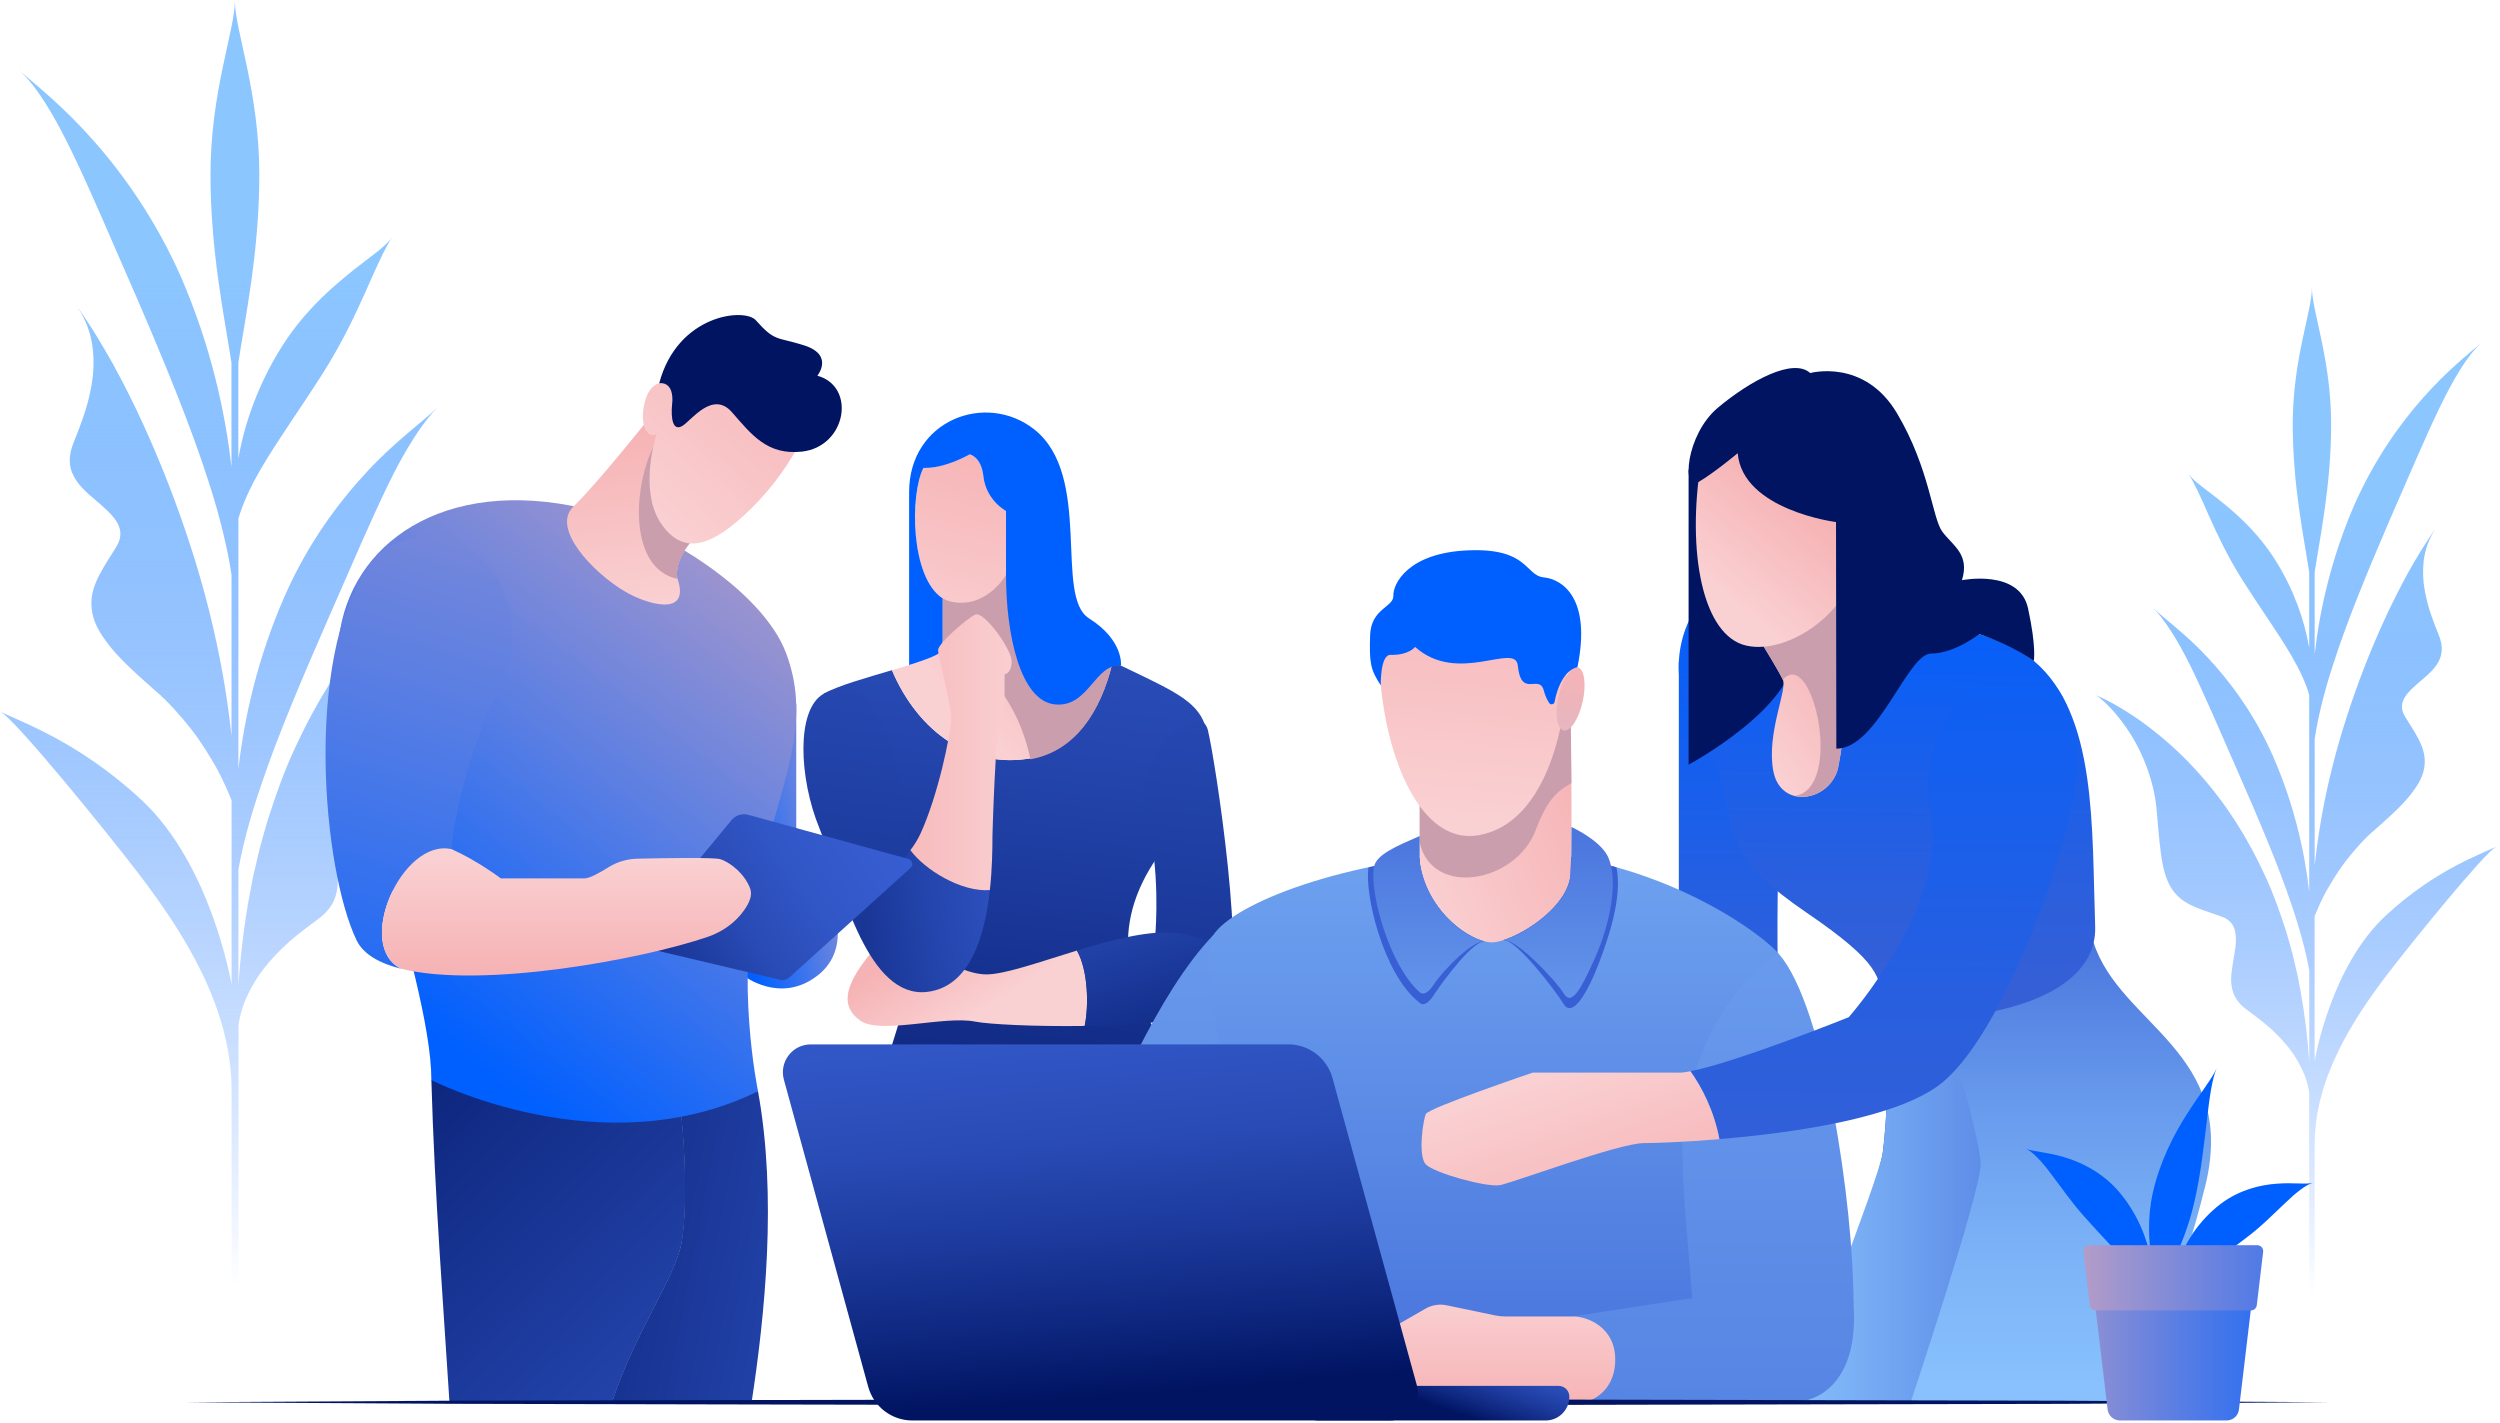 <svg width="715" height="407" viewBox="0 0 715 407" fill="none" xmlns="http://www.w3.org/2000/svg">
<g clip-path="url(#clip0_1_349)">
<path d="M144.746 148.881L143.927 149.254L142.437 149.981C141.469 150.465 140.594 150.95 139.662 151.435C137.893 152.422 136.199 153.429 134.541 154.472C131.226 156.559 128.098 158.796 125.099 161.144C119.084 165.859 113.553 171.058 108.544 176.667C103.515 182.277 98.972 188.259 94.93 194.521C90.908 200.801 87.407 207.342 84.315 214.051C81.187 220.741 78.766 227.674 76.549 234.606C75.562 238.11 74.464 241.595 73.7 245.117L72.453 250.409L71.428 255.721C69.808 264.442 68.765 273.201 68.188 281.941V248.695C69.361 241.986 71.521 233.768 74.687 224.561C79.418 210.398 86.42 193.98 94.185 176.22C100.554 161.703 105.992 148.937 111.02 138.576C116.03 128.233 121.04 120.592 125.118 116.511C121.077 120.555 113.479 125.792 105.285 134.569C97.128 143.272 88.114 155.218 81.391 170.555C73.719 188.073 69.827 205.273 68.188 219.977V148.304C69.38 144.167 71.596 139.247 74.669 134.01C79.399 125.885 85.917 116.884 92.472 106.541C97.817 98.08 101.653 89.936 104.707 83.078C107.724 76.202 110.182 70.797 112.194 67.778C110.145 70.816 105.024 73.947 99.158 78.811C93.254 83.619 86.345 90.048 80.647 99.068C73.793 109.877 69.864 121.356 68.169 131.159V103.708C70.087 91.055 74.166 71.971 74.166 49.907C74.166 26.276 67.182 8.61 67.182 0.261C67.182 8.61 60.199 26.276 60.199 49.907C60.199 71.971 64.258 91.055 66.195 103.708V133.6C64.407 117.555 60.161 98.658 51.856 79.426C44.556 62.84 35.207 49.739 26.622 40.086C18.037 30.358 10.159 24.208 5.485 20.127C10.234 24.282 15.448 32.743 20.83 43.98C26.268 55.236 32.097 69.232 39.062 85.035C47.423 104.435 54.742 122.344 59.677 137.812C62.974 147.931 65.078 156.969 66.214 164.312V210.454C65.599 204.733 64.799 199.049 63.812 193.44C61.577 180.823 58.485 168.486 54.575 156.466C50.701 144.427 46.138 132.65 40.849 121.114C38.224 115.337 35.319 109.653 32.246 103.988C29.005 98.304 25.765 92.732 21.463 86.899C26.491 93.682 27.162 100.745 26.566 107.547C26.156 110.958 25.411 114.256 24.424 117.424C23.419 120.611 22.227 123.63 21.109 126.444C19.433 130.507 19.694 133.581 21.072 136.135C22.376 138.725 24.703 140.831 27.106 142.843C31.78 146.906 36.734 150.726 33.289 156.336C29.936 161.908 25.84 167.126 26.156 173.183C26.268 176.239 27.404 179.519 30.29 183.32C32.991 187.178 37.553 191.52 44.015 197.185C48.187 200.689 51.539 204.621 54.668 208.516C57.703 212.411 60.031 216.362 62.042 219.847C63.923 223.35 65.208 226.425 66.121 228.605C66.158 228.699 66.195 228.773 66.233 228.866V281.643C66.046 280.469 60.236 247.185 40.477 228.792C21.91 211.498 4.591 206 0.047 203.466C4.647 206 30.775 238.296 39.304 249.422C52.47 266.585 66.233 288.072 66.233 311.852C66.233 311.852 66.233 311.87 66.233 311.889V383.898H68.225V292.936C68.579 290.812 69.119 288.781 69.845 286.842C71.261 283.32 73.067 280.115 75.302 277.208C77.574 274.301 80.069 271.71 82.658 269.381C85.34 267.07 88.058 265.001 90.61 263.138C94.372 260.473 95.936 257.584 96.401 254.453C96.979 251.378 96.271 248.005 95.768 244.744C95.489 243.104 95.191 241.446 94.986 239.862C94.819 238.277 94.8 236.768 94.986 235.37C95.303 232.556 96.7 230.283 99.865 229.09C106.216 226.705 112.771 225.381 116.849 220.629C117.911 219.474 118.805 218.058 119.55 216.343C120.369 214.684 120.909 212.635 121.431 210.249C122.418 205.404 122.92 199.068 123.703 189.973C124.727 178.717 129.438 167.853 134.616 160.417C139.718 152.888 144.989 148.714 145.882 148.397L144.765 148.881H144.746Z" fill="url(#paint0_linear_1_349)"/>
<path d="M600.28 199.18L600.932 199.478L602.105 200.055C602.868 200.428 603.557 200.819 604.284 201.192C605.662 201.956 607.003 202.758 608.306 203.578C610.913 205.218 613.372 206.969 615.737 208.833C620.467 212.541 624.806 216.623 628.754 221.021C632.702 225.419 636.278 230.134 639.444 235.053C642.609 239.992 645.366 245.135 647.787 250.409C650.245 255.665 652.144 261.106 653.895 266.567C654.658 269.325 655.534 272.064 656.13 274.822L657.098 278.978L657.899 283.153C659.165 290.011 660.003 296.887 660.45 303.764V277.636C659.538 272.362 657.824 265.896 655.348 258.665C651.623 247.521 646.129 234.625 640.021 220.685C635.011 209.28 630.747 199.235 626.78 191.092C622.832 182.966 618.903 176.947 615.699 173.742C618.865 176.91 624.843 181.028 631.287 187.942C637.693 194.781 644.77 204.174 650.059 216.231C656.092 230.003 659.147 243.514 660.432 255.068V198.732C659.5 195.471 657.75 191.613 655.329 187.495C651.623 181.103 646.483 174.021 641.343 165.896C637.134 159.243 634.136 152.851 631.734 147.465C629.369 142.061 627.432 137.812 625.849 135.445C627.45 137.83 631.473 140.29 636.091 144.111C640.729 147.894 646.148 152.944 650.636 160.026C656.037 168.524 659.109 177.543 660.432 185.24V163.66C658.923 153.708 655.72 138.725 655.72 121.375C655.72 102.795 661.214 88.911 661.214 82.352C661.214 88.911 666.707 102.795 666.707 121.375C666.707 138.725 663.504 153.708 661.996 163.66V187.159C663.393 174.543 666.745 159.69 673.263 144.577C678.999 131.532 686.355 121.245 693.096 113.66C699.856 106.019 706.039 101.174 709.726 97.987C706.002 101.248 701.905 107.901 697.659 116.735C693.375 125.587 688.794 136.582 683.338 148.993C676.764 164.237 671.009 178.307 667.136 190.477C664.547 198.434 662.89 205.534 661.996 211.293V247.558C662.48 243.067 663.113 238.594 663.877 234.178C665.627 224.263 668.067 214.573 671.14 205.106C674.194 195.639 677.769 186.377 681.922 177.32C683.989 172.791 686.261 168.319 688.682 163.846C691.215 159.392 693.785 154.994 697.156 150.41C693.208 155.739 692.668 161.293 693.152 166.641C693.468 169.325 694.064 171.915 694.828 174.413C695.629 176.91 696.541 179.295 697.435 181.494C698.757 184.681 698.534 187.104 697.472 189.116C696.448 191.147 694.623 192.806 692.724 194.39C689.055 197.577 685.144 200.577 687.863 204.994C690.507 209.373 693.729 213.473 693.468 218.244C693.375 220.648 692.5 223.22 690.209 226.22C688.086 229.258 684.492 232.668 679.427 237.122C676.149 239.862 673.505 242.955 671.065 246.03C668.681 249.105 666.856 252.198 665.273 254.938C663.784 257.677 662.778 260.1 662.07 261.815C662.033 261.889 662.014 261.945 661.977 262.02V303.503C662.126 302.571 666.689 276.425 682.22 261.964C696.802 248.378 710.415 244.055 714.009 242.061C710.397 244.055 689.856 269.437 683.151 278.177C672.797 291.669 661.996 308.553 661.996 327.245C661.996 327.245 661.996 327.245 661.996 327.264V383.861H660.432V312.373C660.152 310.715 659.724 309.112 659.147 307.584C658.029 304.826 656.614 302.292 654.863 300.018C653.076 297.744 651.12 295.694 649.072 293.868C646.967 292.042 644.826 290.439 642.833 288.967C639.872 286.88 638.643 284.587 638.27 282.146C637.805 279.724 638.382 277.077 638.755 274.506C638.978 273.22 639.22 271.915 639.369 270.667C639.499 269.418 639.518 268.244 639.369 267.144C639.127 264.927 638.028 263.138 635.533 262.206C630.542 260.342 625.383 259.28 622.18 255.572C621.342 254.658 620.635 253.559 620.057 252.198C619.424 250.894 618.996 249.273 618.567 247.409C617.804 243.607 617.394 238.613 616.78 231.475C615.979 222.623 612.273 214.088 608.213 208.255C604.191 202.329 600.056 199.049 599.367 198.807L600.242 199.18H600.28Z" fill="url(#paint1_linear_1_349)"/>
<path d="M247.938 359.969C250.992 372.883 255.48 387.382 260.136 401.061H337.458C339.208 395.433 340.94 389.394 342.579 382.984C352.077 345.954 342.076 313.938 333.081 299.439C324.087 284.922 316.339 267.665 330.064 246.514C343.79 225.362 345.093 208.888 345.093 208.888C343.1 200.875 336.843 198.135 320.623 190.383C320.623 190.383 319.654 190.066 318.146 189.544C314.701 203.521 307.456 214.628 294.607 216.883C277.865 219.827 262.743 209.615 255.108 191.668C247.733 193.849 239.52 196.16 235.609 198.377C235.609 198.377 256.113 242.898 260.005 268.075C263.916 293.252 238.608 320.442 247.938 359.969Z" fill="url(#paint2_linear_1_349)"/>
<path d="M294.589 216.902C307.439 214.628 314.702 203.521 318.128 189.563C312.746 187.737 300.101 183.395 296.582 181.643C292.075 179.388 293.341 161.125 293.341 161.125L269.578 167.908V185.631C269.578 187.29 262.781 189.414 255.09 191.688C262.725 209.634 277.847 219.846 294.589 216.902Z" fill="url(#paint3_linear_1_349)"/>
<path d="M293.341 161.404L269.578 168.188V183.264C279.616 188.687 290.883 198.769 294.7 217.163C307.476 214.852 314.701 203.764 318.128 189.843C312.746 188.016 300.101 183.674 296.581 181.922C292.075 179.667 293.341 161.404 293.341 161.404Z" fill="#CB9EAE"/>
<path d="M307.998 271.859C297.402 275.102 287.382 278.68 282.094 278.68C271.59 278.68 256.096 263.92 248.759 272.94C241.421 281.96 240.341 287.923 246.077 291.93C251.813 295.937 270.082 290.42 278.835 292.172C282.745 292.955 296.061 293.626 310.214 293.421C311.425 287.793 311.238 277.506 307.998 271.859Z" fill="url(#paint4_linear_1_349)"/>
<path d="M345.484 208.888C343.026 199.03 322.745 217.144 327.736 233.655C332.02 247.819 330.455 266.827 330.455 266.827L350.307 286.935C357.049 278.68 347.477 216.902 345.465 208.888H345.484Z" fill="url(#paint5_linear_1_349)"/>
<path d="M337.085 266.92C329.412 265.802 318.406 268.672 307.996 271.859C311.236 277.505 311.423 287.792 310.212 293.42C327.755 293.141 346.601 291.501 350.326 286.916C350.326 286.916 359.321 270.163 337.085 266.902V266.92Z" fill="url(#paint6_linear_1_349)"/>
<path d="M264.103 133.805C259.932 141.912 260.397 169.511 271.981 172.064C282.093 174.301 287.736 164.405 287.736 164.405V146.105C287.736 146.105 282.037 143.123 281.255 136.116C280.622 130.507 277.307 129.91 277.307 129.91C277.307 129.91 270.36 134.029 264.103 133.786V133.805Z" fill="url(#paint7_linear_1_349)"/>
<path d="M246.077 268.094C240.844 257.565 237.38 244.277 234.307 236.767C228.534 222.622 227.585 202.887 235.592 198.396C250.342 190.83 256.58 216.827 257.586 224.374C258.592 231.922 260.584 249.551 266.078 255.869L246.077 268.112V268.094Z" fill="url(#paint8_linear_1_349)"/>
<path d="M311.444 176.835C301.444 170.592 312.599 136.097 295.82 122.828C282.02 111.907 260.008 120.126 260.008 140.756V190.197C265.464 188.482 269.58 186.917 269.58 185.631V171.113C260.38 165.243 260.194 141.427 264.105 133.823C270.362 134.047 277.308 129.947 277.308 129.947C277.308 129.947 280.623 130.543 281.238 136.153C282.02 143.16 287.719 146.141 287.719 146.141V164.442C287.719 181.624 291.853 200.409 301.649 201.453C311.444 202.496 313.102 189.582 320.607 190.402C320.607 190.402 321.445 183.115 311.444 176.853V176.835Z" fill="#0060FF"/>
<path d="M260.38 243.159C254.924 250.632 246.376 257.155 246.078 268.094C250.715 277.449 256.749 284.624 265.092 283.692C277.383 282.313 281.648 267.833 283.1 254.564C274.888 255.198 264.422 248.694 260.38 243.159Z" fill="url(#paint9_linear_1_349)"/>
<path d="M278.946 175.754C276.599 176.816 268.294 184.065 268.294 185.892C268.294 187.718 272.018 201.359 272.018 205.515C272.018 209.671 268.201 227.804 263.21 238.519C262.465 240.141 261.478 241.669 260.379 243.16C264.42 248.694 274.886 255.198 283.099 254.565C283.751 248.694 283.844 243.066 283.844 238.911C283.844 238.911 284.682 208.59 286.06 206.428C287.308 204.453 287.308 201.21 287.308 198.452V192.843C287.308 192.843 289.207 192.712 289.319 189.433C289.319 189.339 289.319 189.228 289.319 189.134C289.319 185.556 281.292 174.673 278.946 175.754Z" fill="url(#paint10_linear_1_349)"/>
<path d="M480.145 189.153V277.655C480.145 277.655 509.662 278.549 508.749 277.655C507.855 276.76 508.749 236.544 508.749 236.544L480.145 189.153Z" fill="url(#paint11_linear_1_349)"/>
<path d="M538.471 287.104C540.91 303.671 539.383 322.549 538.471 329.668C537.558 336.806 516.57 400.521 516.57 400.521H567.727L581.825 333.004L563.127 281.42L538.471 287.085V287.104Z" fill="url(#paint12_linear_1_349)"/>
<path d="M538.473 287.104C540.913 303.671 539.386 322.549 538.473 329.668C537.561 336.806 512.383 401.062 512.383 401.062H567.73L581.827 333.004L563.13 281.42L538.473 287.085V287.104Z" fill="url(#paint13_linear_1_349)"/>
<path d="M598.753 269.53C606.295 293.179 640.058 300.82 630.747 339.005C624.024 366.567 610.299 401.062 610.299 401.062H546.441C546.441 401.062 566.461 340.961 566.461 333.004C566.461 325.046 553.891 284.141 553.891 284.141L598.753 269.53Z" fill="url(#paint14_linear_1_349)"/>
<path d="M490.481 169.139C482.939 172.735 476.067 188.744 482.939 203.783C489.83 218.822 490.798 216.12 493.424 227.916C496.031 239.713 495.007 246.254 516.591 260.957C538.175 275.661 537.504 279.575 538.491 287.103C539.478 294.632 600.207 292.992 599.22 264.89C598.233 236.787 599.798 204.342 581.715 189.042C563.632 173.742 490.5 169.157 490.5 169.157L490.481 169.139Z" fill="url(#paint15_linear_1_349)"/>
<path d="M482.938 134.346V218.691C482.938 218.691 513.535 202.255 513.274 186.191C512.995 170.108 499.437 134.346 499.437 134.346H482.938Z" fill="#001462"/>
<path d="M504.43 184.961C504.43 184.961 508.508 191.558 509.886 194.391C511.264 197.223 505.137 209.765 507.167 220.518C509.197 231.271 522.475 229.445 525.455 220.518C526.349 217.835 528.732 198.752 528.732 198.752V167.201L504.448 184.942L504.43 184.961Z" fill="url(#paint16_linear_1_349)"/>
<path d="M509.887 194.391C518.491 184.756 527.393 225.569 513.295 227.637C513.332 227.637 513.37 227.637 513.407 227.656L515.418 227.879C519.534 227.879 523.892 225.177 525.456 220.518C526.35 217.835 528.733 198.752 528.733 198.752V167.201L504.449 184.942C504.449 184.942 508.528 191.54 509.906 194.372L509.887 194.391Z" fill="#CB9EAE"/>
<path d="M486.514 131.942C482.324 157.883 486.924 181.811 499.438 184.644C511.934 187.476 529.868 173.798 529.868 161.722C529.868 149.646 541.954 118.188 528.192 111.014C514.43 103.839 489.177 115.412 486.514 131.942Z" fill="url(#paint17_linear_1_349)"/>
<path d="M497.018 129.575C497.018 129.575 490.481 135.073 485.695 137.905C480.909 140.757 482.082 124.301 491.356 116.567C500.63 108.833 512.81 102.255 517.726 106.69C517.726 106.69 533.183 102.404 542.55 118.207C551.918 134.01 552.588 148.155 555.531 152.106C558.492 156.057 563.427 158.517 561.117 165.934C561.117 165.934 577.561 162.635 580.02 174.003C582.478 185.352 581.658 189.023 581.658 189.023C581.658 189.023 576.556 185.017 566.071 181.345C566.071 181.345 559.013 186.918 552.272 186.918C545.53 186.918 537.038 214.126 525.194 214.126L525.101 149.31C525.101 149.31 498.358 145.9 496.98 129.575H497.018Z" fill="#001462"/>
<path d="M346.972 267.462C315.909 299.832 289.148 398.565 289.148 398.565H333.75L361.629 333.004L346.972 267.443V267.462Z" fill="url(#paint18_linear_1_349)"/>
<path d="M508.768 272.811C502.269 265.412 467.649 241.111 423.513 243.739C384.591 246.068 353.119 258.107 346.973 267.462C342.485 274.302 352.318 320.5 359.153 338.893C365.987 357.287 368.985 376.966 368.985 393.645C368.985 393.645 479.046 393.012 479.698 393.645C480.331 394.279 493.367 353.019 495.081 332.483C496.794 311.946 492.939 289.285 508.75 272.811H508.768Z" fill="url(#paint19_linear_1_349)"/>
<path d="M449.214 205.404C449.214 205.404 449.754 239.638 449.214 249.851C448.674 260.063 432.844 269.269 426.959 269.512C421.093 269.772 408.076 261.088 406.027 246.515V215.598L449.214 205.386V205.404Z" fill="url(#paint20_linear_1_349)"/>
<path d="M449.419 224.003C449.344 214.089 449.214 205.404 449.214 205.404L406.027 215.617V240.961C409.622 256.802 433.496 252.478 439.195 237.458C442.454 228.848 445.247 226.295 449.419 223.984V224.003Z" fill="#CB9EAE"/>
<path d="M394.574 192.117C396.194 217.201 406.418 241.483 422.602 238.911C442.677 235.743 448.767 205.274 447.985 188.669C447.184 172.065 437.742 161.685 423.347 161.666C409.659 161.666 393.215 170.872 394.593 192.117H394.574Z" fill="url(#paint21_linear_1_349)"/>
<path d="M452.693 200.466C451.613 205.46 449.192 209.262 447.255 208.945C445.318 208.628 444.648 204.305 445.709 199.31C446.789 194.316 449.21 190.514 451.147 190.831C453.065 191.148 453.754 195.471 452.693 200.466Z" fill="url(#paint22_linear_1_349)"/>
<path d="M394.907 196.031C391.853 191.353 391.629 189.508 391.853 181.737C392.076 173.966 398.631 173.686 398.501 170.369C398.371 167.052 402.598 158.107 419.899 157.399C437.199 156.672 436.156 164.611 441.52 165.132C446.883 165.654 455.189 171.152 451.148 190.831C451.148 190.831 446.436 191.278 444.592 200.801C444.462 201.472 443.475 201.677 443.084 201.081C442.544 200.28 441.948 199.087 441.501 197.428C440.216 192.676 435.039 199.814 434.089 190.328C433.419 183.563 416.938 195.975 404.721 185.017C404.721 185.017 402.915 187.439 397.7 187.29C394.683 187.197 394.907 196.031 394.907 196.031Z" fill="#0060FF"/>
<path d="M406.009 286.786C406.009 286.786 407.443 288.613 410.087 284.55C412.75 280.487 421.857 268.132 425.004 269.362C418.598 268.001 407.852 259.69 406.009 246.552V245.489C400.925 246.197 396.045 247.073 391.408 248.042C390.123 255.292 395.561 278.773 406.009 286.786Z" fill="#385FD4"/>
<path d="M449.193 249.851C448.709 258.74 436.679 266.846 429.695 268.971C432.992 267.685 445.134 283.656 447.219 287.178C449.324 290.7 453.179 285.929 457.015 276.127C459.808 269.008 464.11 256.727 462.304 248.043C458.17 246.887 453.831 245.9 449.324 245.154C449.287 246.999 449.231 248.621 449.175 249.851H449.193Z" fill="#385FD4"/>
<path d="M406.024 246.533V239.098C399.58 241.93 393.584 244.334 392.932 248.024C391.647 255.274 397.457 276.313 406.024 283.749C406.024 283.749 407.458 285.575 410.102 281.513C412.747 277.45 421.872 268.132 425.019 269.362C418.613 268.002 407.867 259.69 406.024 246.552V246.533Z" fill="url(#paint23_linear_1_349)"/>
<path d="M459.996 245.267C458.208 241.223 452.416 237.943 449.455 236.526C449.455 242.024 449.381 246.925 449.213 249.851C448.729 258.74 436.698 266.847 429.715 268.971C433.011 267.685 445.153 280.619 447.239 284.141C449.343 287.663 451.932 283.563 456.197 273.91C460.536 264.089 462.901 251.845 459.977 245.248L459.996 245.267Z" fill="url(#paint24_linear_1_349)"/>
<path d="M530.127 373.127C530.127 344.745 521.858 287.85 508.748 272.811C508.748 272.811 488.225 283.787 481.745 318.599C479.808 328.998 483.104 358.722 483.961 371.264L530.127 373.127Z" fill="url(#paint25_linear_1_349)"/>
<path d="M450.126 401.062H512.382C521.6 401.062 531.526 393.533 530.129 373.127C528.733 352.721 495.361 355.572 483.963 371.264L449.66 376.5L450.126 401.062Z" fill="url(#paint26_linear_1_349)"/>
<path d="M418.763 399.814L421.706 397.055L430.663 400.224C432.209 400.783 433.848 401.062 435.505 401.062H453.272C453.272 401.062 461.689 399.255 461.95 389.322C462.229 379.389 453.681 376.5 449.957 376.5H430.477C429.509 376.5 428.522 376.407 427.572 376.202L413.717 373.313C411.668 372.885 409.526 373.22 407.72 374.264L399.861 378.774C398.334 379.65 396.937 380.712 395.708 381.96L381.462 396.254C379.693 398.025 380.94 401.062 383.455 401.062H415.598C416.771 401.062 417.888 400.615 418.745 399.814H418.763Z" fill="url(#paint27_linear_1_349)"/>
<path d="M583.873 192.583C570.521 184.868 547.13 206.821 552.177 232.781C557.224 258.74 528.731 290.924 528.731 290.924C528.731 290.924 496.458 303.895 483.496 306.355C486.606 310.772 490.144 317.331 491.765 325.773C512.957 324.022 543.387 319.717 555.678 309.467C574.264 293.981 593.986 236.843 594.004 218.692C594.004 197.578 583.911 192.583 583.911 192.583H583.873Z" fill="url(#paint28_linear_1_349)"/>
<path d="M480.106 306.765H438.372C438.372 306.765 408.576 316.866 407.794 318.599C407.012 320.332 405.466 330.6 407.794 333.023C410.122 335.446 425.206 339.695 429.08 338.931C432.953 338.148 463.141 326.929 470.106 326.929C472.471 326.929 480.907 326.706 491.746 325.811C490.144 317.369 486.587 310.809 483.477 306.393C482.118 306.653 480.982 306.784 480.106 306.784V306.765Z" fill="url(#paint29_linear_1_349)"/>
<path d="M212.648 279.016C212.648 279.016 223.114 287.29 233.804 279.016C244.494 270.741 237.137 256.597 237.137 256.597L212.648 269.642V279.016Z" fill="url(#paint30_linear_1_349)"/>
<path d="M227.733 201.416V263.343H207.602V204.808L227.733 201.416Z" fill="url(#paint31_linear_1_349)"/>
<path d="M194.922 355.273C192.985 365.597 181.979 380.115 174.977 401.061H214.96C218.796 375.884 222.26 342.098 216.785 312.075H193.73C195.853 322.194 196.728 345.545 194.903 355.273H194.922Z" fill="url(#paint32_linear_1_349)"/>
<path d="M156.574 353.018C156.574 353.018 161.193 375.493 164.359 401.061H174.974C181.976 380.115 192.982 365.597 194.919 355.273C196.744 345.545 195.868 322.213 193.745 312.075H157.524L156.574 353.018Z" fill="url(#paint33_linear_1_349)"/>
<path d="M193.747 312.075C193.467 310.771 193.188 309.69 192.872 308.87H123.371C124.321 342.34 126.965 375.661 128.548 401.062H174.994C181.996 380.115 193.002 365.598 194.939 355.273C196.764 345.545 195.888 322.213 193.765 312.075H193.747Z" fill="url(#paint34_linear_1_349)"/>
<path d="M170.746 146.329C129.627 135.296 101.86 153.653 97.297 180.041C93.126 204.137 123.369 278.717 123.369 308.889C123.369 308.889 172.105 334.029 216.8 312.094C216.8 312.094 210.096 280.097 216.8 251.77C223.504 223.425 232.425 207.193 224.845 186.862C218.234 169.102 189.965 151.491 170.727 146.329H170.746Z" fill="url(#paint35_linear_1_349)"/>
<path d="M186.109 119.064C186.109 119.064 170.596 138.594 164.041 144.818C157.485 151.043 169.572 163.771 178.734 169.175C184.786 172.753 197.562 176.704 193.781 165.579C193.781 165.579 191.658 159.354 201.957 150.502C201.957 150.502 190.504 116.268 186.09 119.064H186.109Z" fill="url(#paint36_linear_1_349)"/>
<path d="M201.978 150.521C201.978 150.521 196.67 134.662 191.884 125.4L186.837 127.786C180.952 139.88 179.891 162.653 193.802 165.579C193.802 165.579 191.679 159.355 201.978 150.503V150.521Z" fill="#CB9EAE"/>
<path d="M192.218 115.561C193.54 108.107 186.873 107.548 184.787 113.772C182.404 120.872 185.029 125.792 187.767 124.152C187.767 124.152 182.46 140.198 189.145 149.851C195.831 159.504 204.323 155.796 214.975 145.304C224.137 136.284 230.097 125.27 231.009 121.021C233.43 109.952 221.921 100.988 211.139 101.566C197.935 102.274 192.218 115.561 192.218 115.561Z" fill="url(#paint37_linear_1_349)"/>
<path d="M192.219 115.561C191.809 119.94 192.517 123.35 195.105 121.841C197.675 120.35 203.783 111.535 209.352 117.909C214.92 124.282 219.427 130.227 229.297 129.165C242.053 127.804 244.996 110.548 233.766 107.454C233.766 107.454 238.645 101.528 229.967 98.77C222.015 96.254 221.699 97.819 216.149 91.576C212.946 87.98 193.764 89.899 188.531 109.616C188.531 109.616 192.889 108.721 192.237 115.561H192.219Z" fill="#001462"/>
<path d="M129.18 242.88C129.589 234.308 134.897 212.038 142.365 197.819C149.851 183.6 146.182 165.318 136.014 158.162C125.921 151.043 111.767 152.31 105.063 162.225C87.036 188.855 92.269 248.732 101.99 268.933C103.927 272.94 108.583 275.549 114.896 277.114C101.208 270.853 114.933 239.619 129.198 242.88H129.18Z" fill="url(#paint38_linear_1_349)"/>
<path d="M182.198 267.275L209.201 234.569C210.374 233.153 212.255 232.556 214.006 233.041L259.837 245.676C260.973 245.993 261.308 247.428 260.433 248.211L225.775 279.519C225.049 280.19 224.025 280.45 223.075 280.208L183.39 270.816C181.788 270.443 181.155 268.524 182.198 267.256V267.275Z" fill="url(#paint39_linear_1_349)"/>
<path d="M214.622 254.323C213.058 249.832 208.57 246.459 205.944 245.713C204.044 245.173 189.91 245.415 182.311 245.583C179.35 245.657 176.482 246.496 173.987 248.061C171.603 249.571 168.605 251.229 167.134 251.229H143.259C143.259 251.229 136.648 246.216 129.18 242.862C114.915 239.601 101.19 270.834 114.878 277.096C137.896 282.799 183.317 274.468 202.405 267.946C206.633 266.492 210.395 263.846 212.927 260.175C214.287 258.199 215.218 256.075 214.603 254.323H214.622Z" fill="url(#paint40_linear_1_349)"/>
<path d="M52.898 401.043L129.587 400.596L206.258 400.428L359.635 400.111L513.013 400.428L589.702 400.596L666.372 401.043L589.702 401.509L513.013 401.658L359.635 401.975L206.258 401.658L129.587 401.49L52.898 401.043Z" fill="#001462"/>
<path d="M376.658 406.26H442.043C445.786 406.26 448.84 403.222 448.84 399.458C448.84 397.743 447.462 396.364 445.749 396.364H376.658C374.945 396.364 373.566 397.743 373.566 399.458V403.148C373.566 404.862 374.945 406.241 376.658 406.241V406.26Z" fill="url(#paint41_linear_1_349)"/>
<path d="M260.917 406.26H397.516C402.786 406.26 406.604 401.247 405.207 396.16L381.09 308.329C379.526 302.645 374.367 298.694 368.464 298.694H231.884C226.614 298.694 222.796 303.707 224.193 308.795L248.309 396.626C249.874 402.31 255.032 406.26 260.936 406.26H260.917Z" fill="url(#paint42_linear_1_349)"/>
<path d="M661.55 338.259C659.482 338.818 656.633 341.11 653.486 344.129C650.283 347.129 646.838 350.708 642.48 353.969C639.835 356.019 637.228 357.864 634.695 359.671C632.237 361.516 629.779 363.231 627.656 365.001C623.354 368.449 620.058 371.859 618.922 374.412C620.058 371.878 620.542 367.2 622.684 361.498C623.708 358.646 625.235 355.627 627.246 352.608C629.295 349.645 631.921 346.738 635.142 344.278C640.469 340.29 646.409 338.874 651.121 338.538C655.87 338.147 659.501 338.836 661.55 338.259Z" fill="#0060FF"/>
<path d="M617.245 372.474C617.45 369.921 616.202 365.84 615.383 360.454C614.545 355.087 614.079 348.359 615.718 341.073C617.748 332.165 621.659 324.599 625.383 318.747C629.108 312.858 632.609 308.59 633.969 305.534C632.628 308.59 631.901 314.088 631.119 320.797C630.3 327.524 629.499 335.426 627.581 343.775C626.054 350.596 623.577 356.391 621.417 361.237C619.238 366.063 617.45 369.94 617.264 372.493L617.245 372.474Z" fill="#0060FF"/>
<path d="M579.273 328.456C581.322 329.406 585.233 329.425 590.093 330.879C594.917 332.258 600.764 335.016 605.494 340.234C611.212 346.663 614.117 354.248 615.253 360.547C616.482 366.883 616.128 371.896 616.761 374.766C616.147 371.84 613.484 367.591 609.74 363.063C606.016 358.478 601.23 353.726 596.481 348.359C592.533 344.017 589.572 339.638 586.76 335.948C584.004 332.22 581.378 329.406 579.292 328.456H579.273Z" fill="#0060FF"/>
<path d="M641.716 357.864H601.397C599.256 357.864 597.598 359.728 597.859 361.852L602.776 403.112C602.98 404.901 604.507 406.261 606.314 406.261H636.799C638.606 406.261 640.133 404.901 640.338 403.112L645.254 361.852C645.515 359.728 643.858 357.864 641.716 357.864Z" fill="url(#paint43_linear_1_349)"/>
<path d="M595.867 358.013L597.692 373.294C597.785 374.133 598.512 374.785 599.368 374.785H643.765C644.622 374.785 645.329 374.152 645.441 373.294L647.266 358.013C647.378 357.007 646.596 356.131 645.59 356.131H597.562C596.556 356.131 595.774 357.007 595.886 358.013H595.867Z" fill="url(#paint44_linear_1_349)"/>
</g>
<defs>
<linearGradient id="paint0_linear_1_349" x1="72.955" y1="-14.536" x2="72.955" y2="367.722" gradientUnits="userSpaceOnUse">
<stop offset="0.24" stop-color="#8CC6FF"/>
<stop offset="1" stop-color="#0060FF" stop-opacity="0"/>
</linearGradient>
<linearGradient id="paint1_linear_1_349" x1="656.726" y1="70.741" x2="656.726" y2="371.17" gradientUnits="userSpaceOnUse">
<stop offset="0.24" stop-color="#8CC6FF"/>
<stop offset="1" stop-color="#0060FF" stop-opacity="0"/>
</linearGradient>
<linearGradient id="paint2_linear_1_349" x1="315.911" y1="66.603" x2="275.593" y2="410.055" gradientUnits="userSpaceOnUse">
<stop offset="0.08" stop-color="#385FD4"/>
<stop offset="0.21" stop-color="#3257C8"/>
<stop offset="0.45" stop-color="#2344AB"/>
<stop offset="0.75" stop-color="#0C247B"/>
<stop offset="0.9" stop-color="#001462"/>
</linearGradient>
<linearGradient id="paint3_linear_1_349" x1="306.805" y1="172.642" x2="273.562" y2="202.529" gradientUnits="userSpaceOnUse">
<stop stop-color="#F6B3B5"/>
<stop offset="1" stop-color="#FAD1D3"/>
</linearGradient>
<linearGradient id="paint4_linear_1_349" x1="267.456" y1="267.275" x2="281.288" y2="289.499" gradientUnits="userSpaceOnUse">
<stop stop-color="#F6B3B5"/>
<stop offset="1" stop-color="#FAD1D3"/>
</linearGradient>
<linearGradient id="paint5_linear_1_349" x1="360.941" y1="71.803" x2="320.604" y2="415.479" gradientUnits="userSpaceOnUse">
<stop stop-color="#385FD4"/>
<stop offset="0.16" stop-color="#3257C8"/>
<stop offset="0.44" stop-color="#2344AB"/>
<stop offset="0.81" stop-color="#0C247B"/>
<stop offset="0.99" stop-color="#001462"/>
</linearGradient>
<linearGradient id="paint6_linear_1_349" x1="309.058" y1="214.162" x2="344.094" y2="327.212" gradientUnits="userSpaceOnUse">
<stop stop-color="#385FD4"/>
<stop offset="0.16" stop-color="#3257C8"/>
<stop offset="0.44" stop-color="#2344AB"/>
<stop offset="0.81" stop-color="#0C247B"/>
<stop offset="0.99" stop-color="#001462"/>
</linearGradient>
<linearGradient id="paint7_linear_1_349" x1="282" y1="125.083" x2="266.019" y2="186.427" gradientUnits="userSpaceOnUse">
<stop stop-color="#F6B3B5"/>
<stop offset="1" stop-color="#FAD1D3"/>
</linearGradient>
<linearGradient id="paint8_linear_1_349" x1="268.201" y1="60.994" x2="227.883" y2="404.464" gradientUnits="userSpaceOnUse">
<stop stop-color="#385FD4"/>
<stop offset="0.16" stop-color="#3257C8"/>
<stop offset="0.44" stop-color="#2344AB"/>
<stop offset="0.81" stop-color="#0C247B"/>
<stop offset="0.99" stop-color="#001462"/>
</linearGradient>
<linearGradient id="paint9_linear_1_349" x1="314.07" y1="254.434" x2="203.166" y2="273.845" gradientUnits="userSpaceOnUse">
<stop stop-color="#385FD4"/>
<stop offset="0.16" stop-color="#3257C8"/>
<stop offset="0.44" stop-color="#2344AB"/>
<stop offset="0.81" stop-color="#0C247B"/>
<stop offset="0.99" stop-color="#001462"/>
</linearGradient>
<linearGradient id="paint10_linear_1_349" x1="249.559" y1="215.131" x2="292.354" y2="215.131" gradientUnits="userSpaceOnUse">
<stop stop-color="#F6B3B5"/>
<stop offset="1" stop-color="#FAD1D3"/>
</linearGradient>
<linearGradient id="paint11_linear_1_349" x1="494.466" y1="308.274" x2="494.466" y2="175.698" gradientUnits="userSpaceOnUse">
<stop stop-color="#385FD4"/>
<stop offset="0.28" stop-color="#2C5FDC"/>
<stop offset="0.77" stop-color="#0F5FF3"/>
<stop offset="0.99" stop-color="#0060FF"/>
</linearGradient>
<linearGradient id="paint12_linear_1_349" x1="548.713" y1="428.587" x2="550.131" y2="248.267" gradientUnits="userSpaceOnUse">
<stop stop-color="#001462"/>
<stop offset="0.07" stop-color="#071E71"/>
<stop offset="0.25" stop-color="#183594"/>
<stop offset="0.44" stop-color="#2647B0"/>
<stop offset="0.62" stop-color="#3054C4"/>
<stop offset="0.81" stop-color="#365CD0"/>
<stop offset="1" stop-color="#385FD4"/>
</linearGradient>
<linearGradient id="paint13_linear_1_349" x1="635.517" y1="341.241" x2="506.275" y2="341.241" gradientUnits="userSpaceOnUse">
<stop stop-color="#385FD4"/>
<stop offset="0.17" stop-color="#416AD8"/>
<stop offset="0.48" stop-color="#5987E5"/>
<stop offset="0.88" stop-color="#80B7F8"/>
<stop offset="0.99" stop-color="#8CC6FF"/>
</linearGradient>
<linearGradient id="paint14_linear_1_349" x1="589.404" y1="244.484" x2="589.404" y2="429.444" gradientUnits="userSpaceOnUse">
<stop stop-color="#385FD4"/>
<stop offset="0.17" stop-color="#4F7CE0"/>
<stop offset="0.4" stop-color="#699CED"/>
<stop offset="0.62" stop-color="#7CB3F7"/>
<stop offset="0.82" stop-color="#88C1FD"/>
<stop offset="1" stop-color="#8CC6FF"/>
</linearGradient>
<linearGradient id="paint15_linear_1_349" x1="539.162" y1="290.831" x2="540.131" y2="169.53" gradientUnits="userSpaceOnUse">
<stop stop-color="#385FD4"/>
<stop offset="0.28" stop-color="#2C5FDC"/>
<stop offset="0.77" stop-color="#0F5FF3"/>
<stop offset="0.99" stop-color="#0060FF"/>
</linearGradient>
<linearGradient id="paint16_linear_1_349" x1="530.837" y1="192.527" x2="500.71" y2="213.734" gradientUnits="userSpaceOnUse">
<stop stop-color="#F6B3B5"/>
<stop offset="0.99" stop-color="#FAD1D3"/>
</linearGradient>
<linearGradient id="paint17_linear_1_349" x1="512.94" y1="141.837" x2="490.22" y2="168.974" gradientUnits="userSpaceOnUse">
<stop stop-color="#F6B3B5"/>
<stop offset="0.99" stop-color="#FAD1D3"/>
</linearGradient>
<linearGradient id="paint18_linear_1_349" x1="325.388" y1="-35.24" x2="325.388" y2="644.931" gradientUnits="userSpaceOnUse">
<stop stop-color="#8CC6FF"/>
<stop offset="1" stop-color="#385FD4"/>
</linearGradient>
<linearGradient id="paint19_linear_1_349" x1="427.312" y1="72.159" x2="427.312" y2="463.399" gradientUnits="userSpaceOnUse">
<stop stop-color="#8CC6FF"/>
<stop offset="0.17" stop-color="#82BAFA"/>
<stop offset="0.48" stop-color="#6A9DED"/>
<stop offset="0.88" stop-color="#436DDA"/>
<stop offset="0.99" stop-color="#385FD4"/>
</linearGradient>
<linearGradient id="paint20_linear_1_349" x1="456.141" y1="227.227" x2="399.871" y2="249.414" gradientUnits="userSpaceOnUse">
<stop stop-color="#F6B3B5"/>
<stop offset="0.99" stop-color="#FAD1D3"/>
</linearGradient>
<linearGradient id="paint21_linear_1_349" x1="424.874" y1="153.634" x2="416.967" y2="236.6" gradientUnits="userSpaceOnUse">
<stop stop-color="#F6B3B5"/>
<stop offset="0.99" stop-color="#FAD1D3"/>
</linearGradient>
<linearGradient id="paint22_linear_1_349" x1="416.825" y1="313.268" x2="451.919" y2="190.527" gradientUnits="userSpaceOnUse">
<stop stop-color="#8CC6FF"/>
<stop offset="1" stop-color="#F6B3B5"/>
</linearGradient>
<linearGradient id="paint23_linear_1_349" x1="408.892" y1="362.877" x2="408.892" y2="202.199" gradientUnits="userSpaceOnUse">
<stop stop-color="#8CC6FF"/>
<stop offset="1" stop-color="#385FD4"/>
</linearGradient>
<linearGradient id="paint24_linear_1_349" x1="445.488" y1="362.877" x2="445.488" y2="202.199" gradientUnits="userSpaceOnUse">
<stop stop-color="#8CC6FF"/>
<stop offset="1" stop-color="#385FD4"/>
</linearGradient>
<linearGradient id="paint25_linear_1_349" x1="505.638" y1="5.256" x2="505.638" y2="631.886" gradientUnits="userSpaceOnUse">
<stop stop-color="#8CC6FF"/>
<stop offset="1" stop-color="#385FD4"/>
</linearGradient>
<linearGradient id="paint26_linear_1_349" x1="489.979" y1="5.256" x2="489.979" y2="631.886" gradientUnits="userSpaceOnUse">
<stop stop-color="#8CC6FF"/>
<stop offset="1" stop-color="#385FD4"/>
</linearGradient>
<linearGradient id="paint27_linear_1_349" x1="421.296" y1="403.112" x2="421.296" y2="368.505" gradientUnits="userSpaceOnUse">
<stop stop-color="#F6B3B5"/>
<stop offset="0.99" stop-color="#FAD1D3"/>
</linearGradient>
<linearGradient id="paint28_linear_1_349" x1="537.987" y1="357.678" x2="539.59" y2="153.243" gradientUnits="userSpaceOnUse">
<stop stop-color="#385FD4"/>
<stop offset="0.28" stop-color="#2C5FDC"/>
<stop offset="0.77" stop-color="#0F5FF3"/>
<stop offset="0.99" stop-color="#0060FF"/>
</linearGradient>
<linearGradient id="paint29_linear_1_349" x1="457.684" y1="352.069" x2="441.872" y2="306.138" gradientUnits="userSpaceOnUse">
<stop stop-color="#F6B3B5"/>
<stop offset="0.99" stop-color="#FAD1D3"/>
</linearGradient>
<linearGradient id="paint30_linear_1_349" x1="273.731" y1="260.38" x2="213.594" y2="273.445" gradientUnits="userSpaceOnUse">
<stop stop-color="#97C4F7"/>
<stop offset="0.02" stop-color="#B4BEE2"/>
<stop offset="0.03" stop-color="#F6B3B5"/>
<stop offset="0.99" stop-color="#0060FF"/>
</linearGradient>
<linearGradient id="paint31_linear_1_349" x1="265.742" y1="223.611" x2="205.605" y2="236.676" gradientUnits="userSpaceOnUse">
<stop stop-color="#97C4F7"/>
<stop offset="0.02" stop-color="#B4BEE2"/>
<stop offset="0.03" stop-color="#F6B3B5"/>
<stop offset="0.99" stop-color="#0060FF"/>
</linearGradient>
<linearGradient id="paint32_linear_1_349" x1="72.197" y1="332.798" x2="392.489" y2="394.251" gradientUnits="userSpaceOnUse">
<stop offset="0.1" stop-color="#001462"/>
<stop offset="0.3" stop-color="#132E89"/>
<stop offset="0.49" stop-color="#2343AA"/>
<stop offset="0.68" stop-color="#2E52C1"/>
<stop offset="0.85" stop-color="#355BCF"/>
<stop offset="1" stop-color="#385FD4"/>
</linearGradient>
<linearGradient id="paint33_linear_1_349" x1="71.598" y1="335.929" x2="391.89" y2="397.363" gradientUnits="userSpaceOnUse">
<stop offset="0.1" stop-color="#001462"/>
<stop offset="0.3" stop-color="#132E89"/>
<stop offset="0.49" stop-color="#2343AA"/>
<stop offset="0.68" stop-color="#2E52C1"/>
<stop offset="0.85" stop-color="#355BCF"/>
<stop offset="1" stop-color="#385FD4"/>
</linearGradient>
<linearGradient id="paint34_linear_1_349" x1="50.928" y1="241.036" x2="336.548" y2="537.035" gradientUnits="userSpaceOnUse">
<stop offset="0.1" stop-color="#001462"/>
<stop offset="0.3" stop-color="#132E89"/>
<stop offset="0.49" stop-color="#2343AA"/>
<stop offset="0.68" stop-color="#2E52C1"/>
<stop offset="0.85" stop-color="#355BCF"/>
<stop offset="1" stop-color="#385FD4"/>
</linearGradient>
<linearGradient id="paint35_linear_1_349" x1="292.204" y1="65.542" x2="117.033" y2="294.012" gradientUnits="userSpaceOnUse">
<stop stop-color="#F6B3B5"/>
<stop offset="0.09" stop-color="#EAAFB8"/>
<stop offset="0.24" stop-color="#CDA5C1"/>
<stop offset="0.45" stop-color="#9C94CF"/>
<stop offset="0.69" stop-color="#597EE3"/>
<stop offset="0.97" stop-color="#0561FD"/>
<stop offset="0.99" stop-color="#0060FF"/>
</linearGradient>
<linearGradient id="paint36_linear_1_349" x1="178.66" y1="122.362" x2="185.149" y2="174.97" gradientUnits="userSpaceOnUse">
<stop stop-color="#F6B3B5"/>
<stop offset="1" stop-color="#FAD1D3"/>
</linearGradient>
<linearGradient id="paint37_linear_1_349" x1="231.605" y1="93.198" x2="182.999" y2="148.252" gradientUnits="userSpaceOnUse">
<stop stop-color="#F6B3B5"/>
<stop offset="1" stop-color="#FAD1D3"/>
</linearGradient>
<linearGradient id="paint38_linear_1_349" x1="211.269" y1="-104.957" x2="75.429" y2="332.782" gradientUnits="userSpaceOnUse">
<stop stop-color="#F6B3B5"/>
<stop offset="0.09" stop-color="#EAAFB8"/>
<stop offset="0.24" stop-color="#CDA5C1"/>
<stop offset="0.45" stop-color="#9C94CF"/>
<stop offset="0.69" stop-color="#597EE3"/>
<stop offset="0.97" stop-color="#0561FD"/>
<stop offset="0.99" stop-color="#0060FF"/>
</linearGradient>
<linearGradient id="paint39_linear_1_349" x1="168.789" y1="289.619" x2="269.62" y2="222.074" gradientUnits="userSpaceOnUse">
<stop stop-color="#001462"/>
<stop offset="0.12" stop-color="#0E277F"/>
<stop offset="0.27" stop-color="#1D3B9E"/>
<stop offset="0.42" stop-color="#294BB5"/>
<stop offset="0.59" stop-color="#3156C6"/>
<stop offset="0.77" stop-color="#365CD0"/>
<stop offset="1" stop-color="#385FD4"/>
</linearGradient>
<linearGradient id="paint40_linear_1_349" x1="162.031" y1="277.674" x2="162.031" y2="244.558" gradientUnits="userSpaceOnUse">
<stop stop-color="#F6B3B5"/>
<stop offset="1" stop-color="#FAD1D3"/>
</linearGradient>
<linearGradient id="paint41_linear_1_349" x1="410.421" y1="402.067" x2="422.131" y2="367.633" gradientUnits="userSpaceOnUse">
<stop stop-color="#001462"/>
<stop offset="0.12" stop-color="#0E277F"/>
<stop offset="0.27" stop-color="#1D3B9E"/>
<stop offset="0.42" stop-color="#294BB5"/>
<stop offset="0.59" stop-color="#3156C6"/>
<stop offset="0.77" stop-color="#365CD0"/>
<stop offset="1" stop-color="#385FD4"/>
</linearGradient>
<linearGradient id="paint42_linear_1_349" x1="318.48" y1="398.992" x2="304.251" y2="224.637" gradientUnits="userSpaceOnUse">
<stop stop-color="#001462"/>
<stop offset="0.12" stop-color="#0E277F"/>
<stop offset="0.27" stop-color="#1D3B9E"/>
<stop offset="0.42" stop-color="#294BB5"/>
<stop offset="0.59" stop-color="#3156C6"/>
<stop offset="0.77" stop-color="#365CD0"/>
<stop offset="1" stop-color="#385FD4"/>
</linearGradient>
<linearGradient id="paint43_linear_1_349" x1="682.221" y1="382.054" x2="552.345" y2="382.054" gradientUnits="userSpaceOnUse">
<stop stop-color="#0060FF"/>
<stop offset="0.09" stop-color="#0B63FB"/>
<stop offset="0.25" stop-color="#286DF2"/>
<stop offset="0.45" stop-color="#587DE4"/>
<stop offset="0.7" stop-color="#9B94D0"/>
<stop offset="0.98" stop-color="#EFB0B6"/>
<stop offset="1" stop-color="#F6B3B5"/>
</linearGradient>
<linearGradient id="paint44_linear_1_349" x1="705.798" y1="365.449" x2="565.158" y2="365.449" gradientUnits="userSpaceOnUse">
<stop stop-color="#0060FF"/>
<stop offset="0.09" stop-color="#0B63FB"/>
<stop offset="0.25" stop-color="#286DF2"/>
<stop offset="0.45" stop-color="#587DE4"/>
<stop offset="0.7" stop-color="#9B94D0"/>
<stop offset="0.98" stop-color="#EFB0B6"/>
<stop offset="1" stop-color="#F6B3B5"/>
</linearGradient>
<clipPath id="clip0_1_349">
<rect width="714" height="406" fill="white" transform="translate(0.027 0.261)"/>
</clipPath>
</defs>
</svg>
